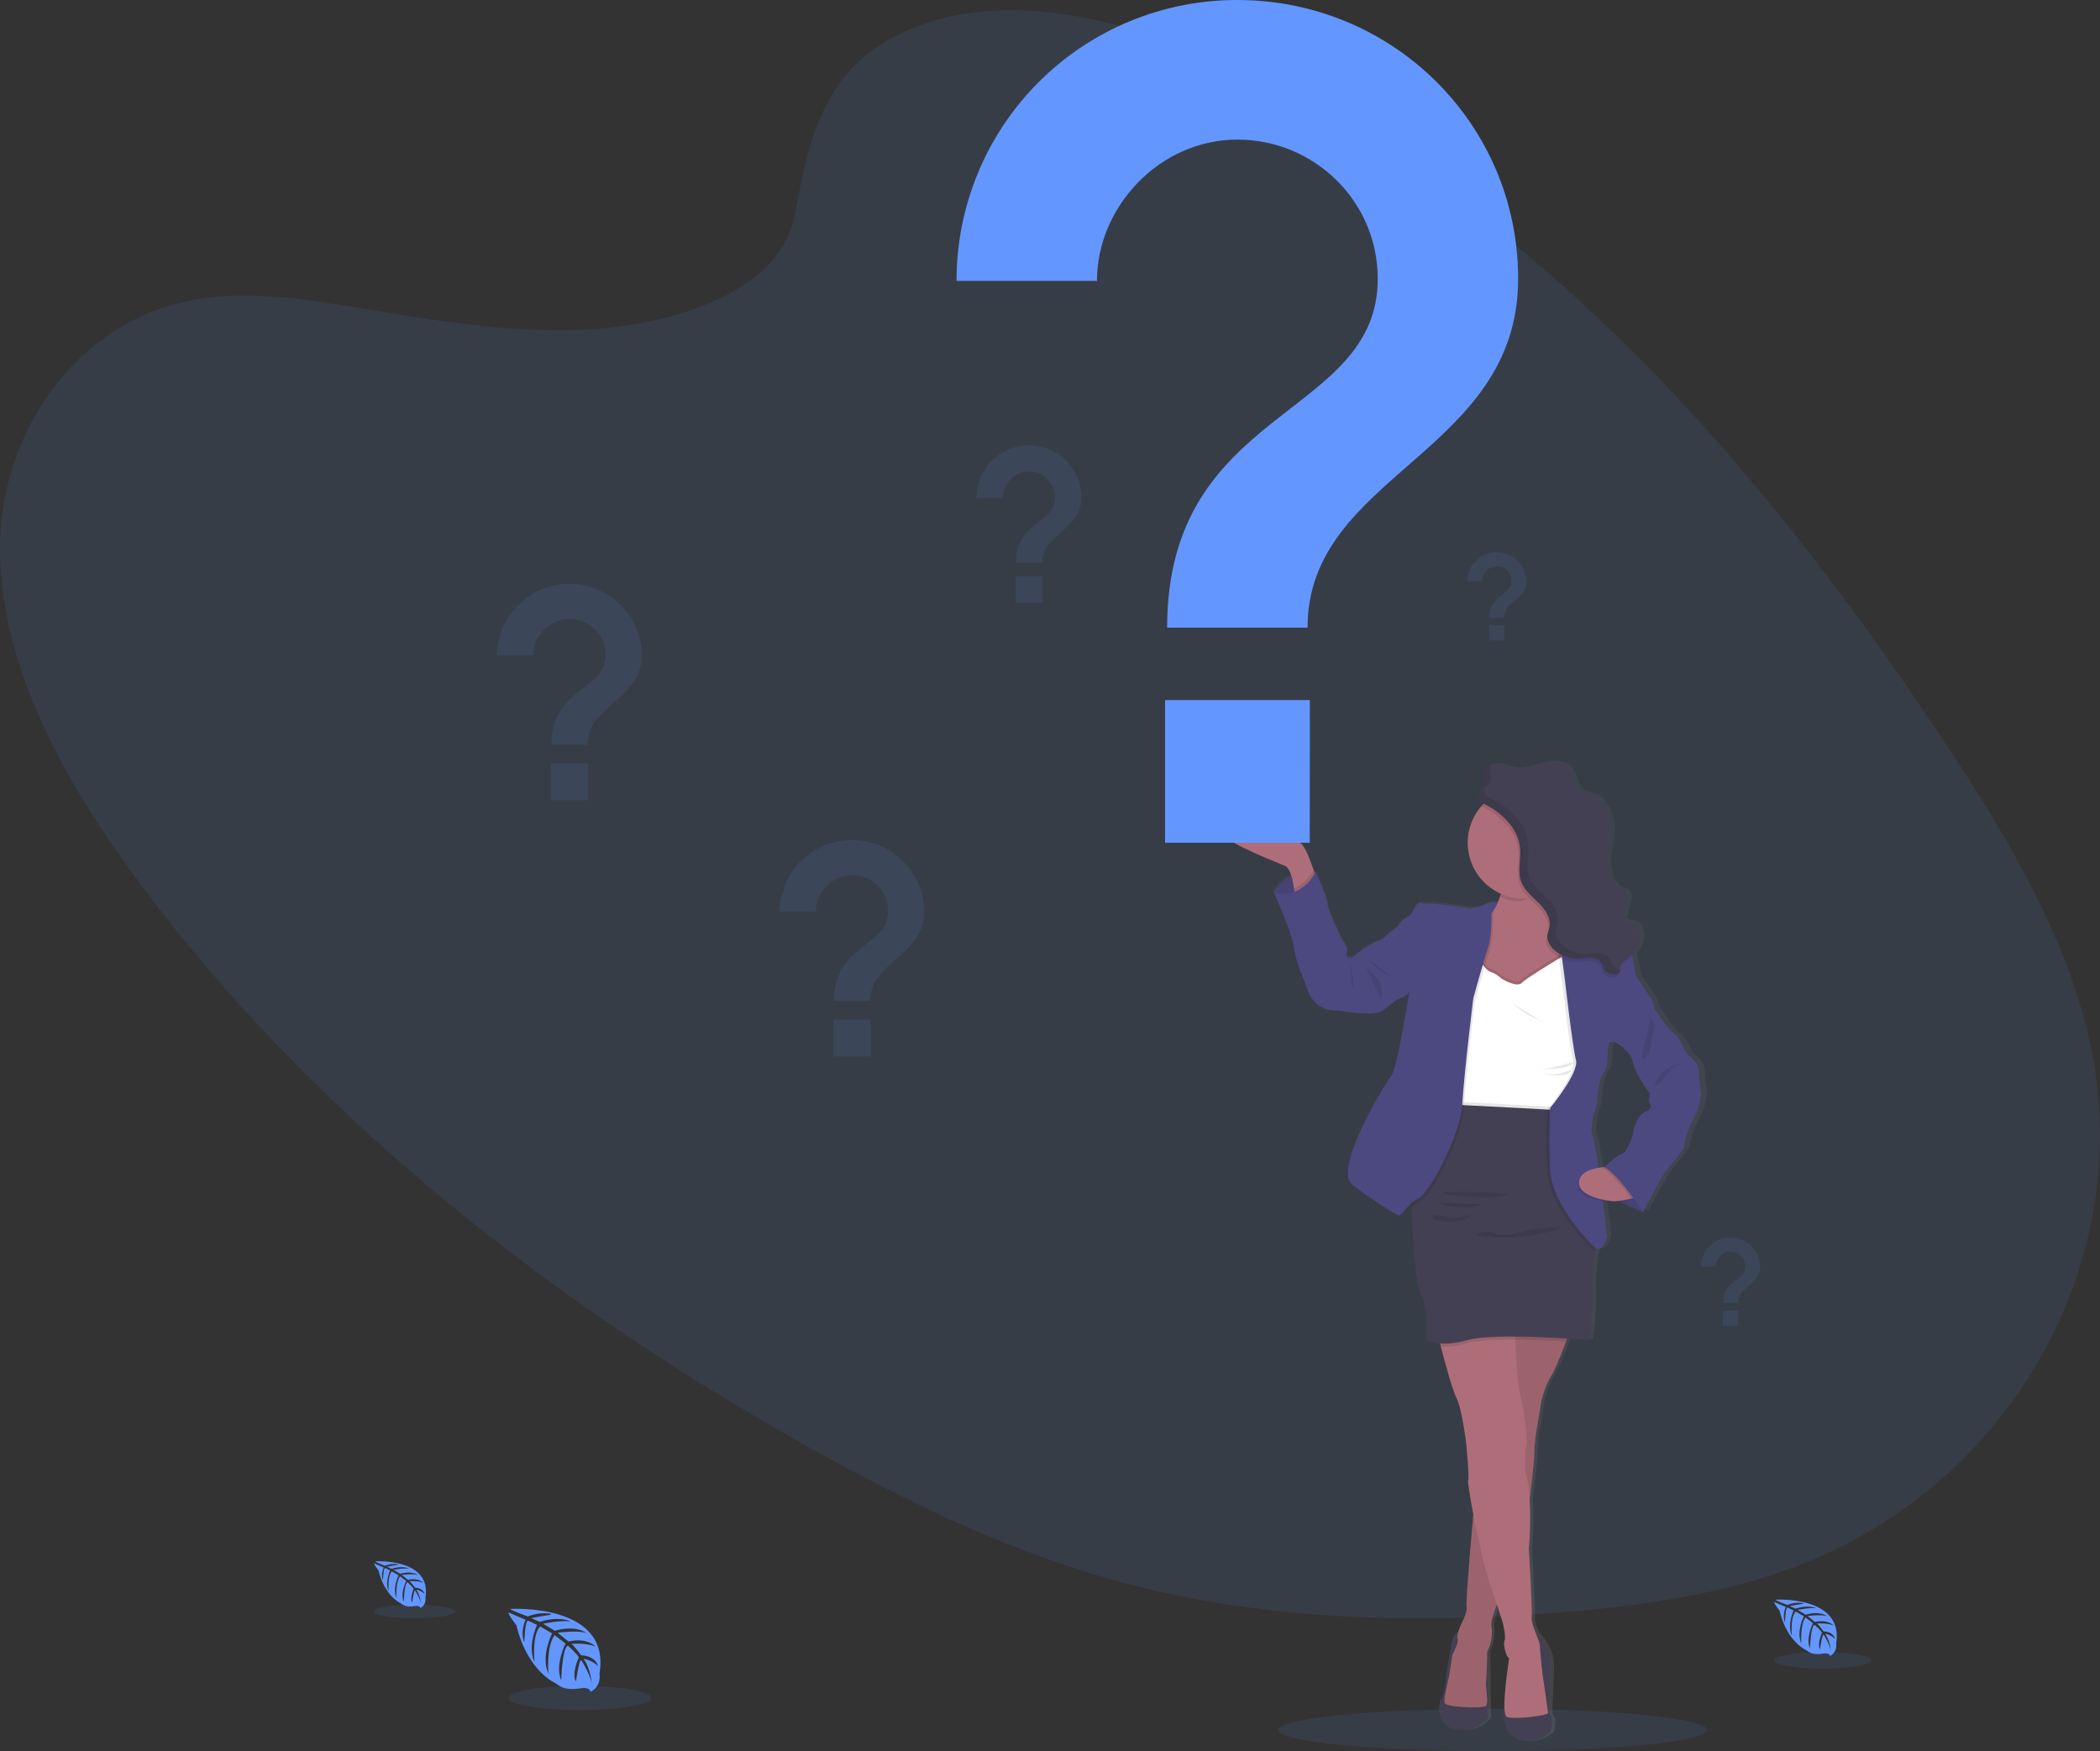 <svg width="481" height="401" viewBox="0 0 481 401" fill="none" xmlns="http://www.w3.org/2000/svg">
<rect x="0" y="0" width="481" height="401" fill="#333333" stroke="none"/>
<g clip-path="url(#clip0)">
<path opacity="0.1" d="M341.854 400.995C368.992 400.995 390.992 398.826 390.992 396.15C390.992 393.475 368.992 391.305 341.854 391.305C314.715 391.305 292.715 393.475 292.715 396.15C292.715 398.826 314.715 400.995 341.854 400.995Z" fill="#6397FF"/>
<path opacity="0.1" d="M210.588 5.866C232.23 -2.18 258.577 4.74 281.077 14.832C351.742 46.537 403.224 106.722 444.127 168.038C458.936 190.24 473.003 213.42 478.571 238.205C489.907 288.652 460.34 340.877 410.056 359.179C392.956 365.409 374.17 367.963 355.355 369.386C321.898 371.921 287.257 370.915 254.069 361.527C230.4 354.818 208.011 344.026 186.536 332.103C126.565 298.788 71.796 255.524 32.36 202.676C15.063 179.496 0.431 153.364 0.009 126.619C-0.412 99.874 17.014 72.999 45.684 68.452C57.538 66.573 70.076 68.528 82.308 70.541C100.318 73.507 118.573 76.627 136.377 75.333C154.771 73.987 178.693 66.798 182.047 49.235C185.597 30.378 188.975 13.902 210.588 5.866Z" fill="#6397FF"/>
<path d="M116.915 368.428C116.915 368.428 140.037 367.033 137.311 383.24C137.311 383.24 137.852 386.115 135.256 387.405C135.256 387.405 135.217 386.202 132.884 386.609C132.055 386.752 131.212 386.793 130.373 386.734C129.239 386.655 128.161 386.209 127.302 385.464C127.302 385.464 120.801 382.78 118.276 372.151C118.276 372.151 116.402 369.836 116.479 369.237L120.379 370.905C120.379 370.905 119.047 373.723 120.096 376.061C120.096 376.061 120.221 371.011 120.973 371.126C121.122 371.149 123 372.084 123 372.084C123 372.084 120.705 376.986 122.434 380.552C122.434 380.552 121.778 374.509 123.714 372.439L126.464 374.044C126.464 374.044 123.781 379.109 125.601 383.24C125.601 383.24 125.122 376.9 127.039 374.432L129.53 376.349C129.53 376.349 127.01 381.342 128.548 384.774C128.548 384.774 128.744 377.389 130.067 376.833C130.067 376.833 132.247 378.75 132.577 379.545C132.577 379.545 130.853 383.168 131.921 385.08C131.921 385.08 132.577 380.164 133.119 380.14C133.119 380.14 135.284 383.398 135.514 385.631C135.514 385.631 135.419 382.31 133.641 379.828C133.641 379.828 135.74 380.188 136.966 381.549C136.966 381.549 136.626 379.243 133.109 379.042C133.109 379.042 131.317 376.574 130.833 376.421C130.833 376.421 134.336 376.129 136.458 377.073C136.458 377.073 134.59 374.897 130.191 375.884L127.733 373.881C127.733 373.881 132.347 373.248 134.297 373.948C134.297 373.948 132.05 372.031 127.072 373.426L124.399 371.825C124.399 371.825 128.328 370.977 130.67 371.284C130.67 371.284 128.198 369.951 123.613 371.394L121.696 370.536C121.696 370.536 124.571 369.971 125.419 369.88C126.267 369.789 126.306 369.558 126.306 369.558C124.482 369.253 122.609 369.46 120.896 370.158C120.896 370.158 116.843 368.705 116.915 368.428Z" fill="#6397FF"/>
<path opacity="0.1" d="M132.841 391.583C141.881 391.583 149.208 390.345 149.208 388.818C149.208 387.291 141.881 386.053 132.841 386.053C123.802 386.053 116.475 387.291 116.475 388.818C116.475 390.345 123.802 391.583 132.841 391.583Z" fill="#6397FF"/>
<path d="M85.941 357.525C85.941 357.525 98.977 356.739 97.439 365.878C97.521 366.341 97.453 366.819 97.245 367.241C97.037 367.663 96.701 368.008 96.285 368.226C96.285 368.226 96.261 367.551 94.948 367.781C94.481 367.86 94.007 367.883 93.535 367.848C92.893 367.808 92.283 367.557 91.8 367.134C91.8 367.134 88.14 365.615 86.702 359.624C86.702 359.624 85.648 358.316 85.687 357.981L87.891 358.939C87.891 358.939 87.138 360.53 87.728 361.848C87.728 361.848 87.799 358.997 88.207 359.064C88.293 359.064 89.352 359.615 89.352 359.615C89.352 359.615 88.058 362.38 89.036 364.407C89.036 364.407 88.662 361 89.754 359.83L91.302 360.736C91.302 360.736 89.793 363.611 90.823 365.921C90.823 365.921 90.559 362.346 91.632 360.957L93.036 362.049C93.036 362.049 91.599 364.862 92.485 366.798C92.485 366.798 92.596 362.634 93.343 362.322C93.343 362.322 94.57 363.405 94.756 363.851C94.756 363.851 93.798 365.892 94.387 366.971C94.387 366.971 94.756 364.201 95.063 364.186C95.063 364.186 96.285 366.022 96.409 367.282C96.348 366.118 95.985 364.99 95.355 364.009C96.06 364.138 96.712 364.471 97.229 364.968C97.229 364.968 97.042 363.669 95.053 363.554C95.053 363.554 94.043 362.159 93.774 362.078C93.774 362.078 95.748 361.91 96.946 362.442C96.946 362.442 95.892 361.215 93.41 361.771L92.025 360.64C92.025 360.64 94.627 360.286 95.729 360.679C95.729 360.679 94.459 359.596 91.652 360.386L90.147 359.481C91.306 359.227 92.493 359.126 93.678 359.179C93.678 359.179 92.289 358.426 89.702 359.241L88.624 358.762C88.624 358.762 90.248 358.441 90.722 358.393C91.197 358.345 91.225 358.211 91.225 358.211C90.196 358.04 89.14 358.158 88.173 358.551C88.173 358.551 85.902 357.683 85.941 357.525Z" fill="#6397FF"/>
<path opacity="0.1" d="M94.919 370.579C100.016 370.579 104.147 369.88 104.147 369.017C104.147 368.154 100.016 367.455 94.919 367.455C89.823 367.455 85.691 368.154 85.691 369.017C85.691 369.88 89.823 370.579 94.919 370.579Z" fill="#6397FF"/>
<path d="M406.669 366.309C406.669 366.309 422.408 365.351 420.564 376.373C420.658 376.933 420.573 377.508 420.322 378.018C420.071 378.527 419.666 378.944 419.164 379.21C419.164 379.21 419.136 378.39 417.55 378.668C416.985 378.764 416.411 378.792 415.839 378.75C415.067 378.7 414.333 378.396 413.75 377.887C413.75 377.887 409.323 376.061 407.603 368.825C407.603 368.825 406.329 367.249 406.381 366.846L409.036 367.977C409.036 367.977 408.13 369.894 408.844 371.49C408.844 371.49 408.93 368.049 409.438 368.135C409.544 368.135 410.818 368.797 410.818 368.797C410.818 368.797 409.256 372.151 410.435 374.547C410.435 374.547 409.989 370.435 411.307 369.027L413.175 370.114C413.175 370.114 411.35 373.565 412.591 376.378C412.591 376.378 412.27 372.065 413.549 370.383L415.245 371.705C415.245 371.705 413.53 375.103 414.574 377.456C414.574 377.456 414.713 372.434 415.614 372.05C415.614 372.05 417.095 373.359 417.32 373.895C417.32 373.895 416.146 376.363 416.874 377.667C416.874 377.667 417.32 374.312 417.689 374.312C417.689 374.312 419.164 376.531 419.318 378.05C419.246 376.646 418.809 375.284 418.048 374.101C418.9 374.263 419.686 374.669 420.31 375.271C420.31 375.271 420.08 373.704 417.679 373.565C417.679 373.565 416.462 371.883 416.136 371.782C416.136 371.782 418.532 371.581 419.969 372.223C419.969 372.223 418.695 370.747 415.7 371.418L414.028 370.052C414.028 370.052 417.167 369.621 418.499 370.095C418.499 370.095 416.965 368.787 413.578 369.741L411.757 368.653C411.757 368.653 414.431 368.078 416.026 368.284C416.026 368.284 414.344 367.378 411.235 368.36L409.932 367.776C409.932 367.776 411.891 367.388 412.466 367.33C413.041 367.273 413.07 367.11 413.07 367.11C411.829 366.903 410.556 367.044 409.39 367.517C409.39 367.517 406.621 366.491 406.669 366.309Z" fill="#6397FF"/>
<path opacity="0.1" d="M417.507 382.076C423.659 382.076 428.646 381.233 428.646 380.192C428.646 379.152 423.659 378.309 417.507 378.309C411.355 378.309 406.367 379.152 406.367 380.192C406.367 381.233 411.355 382.076 417.507 382.076Z" fill="#6397FF"/>
<path d="M390.987 249.97C390.685 248.282 390.51 246.575 390.465 244.861C390.465 242.805 387.671 240.984 387.671 240.984C387.671 240.984 385.946 236.992 384.797 236.403C383.647 235.814 380.096 230.59 380.096 230.59C380.056 229.56 379.681 228.571 379.028 227.772C377.964 226.374 376.993 224.907 376.12 223.383C375.641 222.798 375.88 222.386 375.161 218.979C375.123 218.801 375.08 218.629 375.027 218.466C375.027 218.389 374.979 218.322 374.951 218.245C375.713 217.48 376.245 216.516 376.485 215.462C376.725 214.409 376.663 213.309 376.307 212.289C376.177 211.883 375.943 211.519 375.626 211.234C374.816 210.573 373.523 210.846 372.689 210.218L373.576 206.298C373.786 205.34 373.897 204.128 373.058 203.61C372.744 203.461 372.412 203.35 372.071 203.279C370.634 202.8 369.8 201.281 369.426 199.819C369.067 198.412 368.97 196.95 369.139 195.506C369.302 194.117 369.709 192.765 369.858 191.371C370.128 188.792 369.507 186.197 368.099 184.02C367.552 183.08 366.745 182.318 365.775 181.825C364.889 181.427 363.859 181.346 363.03 180.866C361.248 179.731 361.339 177.033 359.916 175.485C358.493 173.937 355.973 173.942 353.898 174.474C351.823 175.006 349.758 175.911 347.631 175.686C346.261 175.533 344.977 174.91 343.602 174.766C343.208 174.729 342.812 174.746 342.423 174.819V174.776C341.407 174.958 340.473 175.523 340.233 176.486C340.18 176.715 340.157 176.951 340.166 177.186C340.166 177.747 340.301 178.331 340.31 178.868C340.328 179.081 340.303 179.296 340.236 179.499C340.169 179.702 340.063 179.89 339.922 180.052C339.649 180.344 339.246 180.497 338.964 180.799C338.849 180.915 338.758 181.052 338.698 181.204C338.638 181.356 338.609 181.518 338.614 181.681C338.614 182.534 339.678 183.286 340.392 183.631H340.42C340.229 183.823 340.037 184.024 339.86 184.23C337.813 186.542 336.685 189.524 336.688 192.612C336.705 195.106 337.451 197.541 338.833 199.616C340.216 201.692 342.175 203.318 344.469 204.295L344.368 204.607C344.167 205.223 343.931 205.828 343.664 206.418C343.168 206.252 342.642 206.195 342.122 206.253C341.603 206.311 341.102 206.482 340.655 206.754C339.285 207.712 336.607 207.635 335.893 207.458C335.179 207.281 327.748 206.342 327.149 206.576C326.55 206.811 325.366 205.757 324.595 207.166C323.824 208.575 323.464 209.337 322.678 209.691C321.893 210.046 320.537 211.158 320.719 211.393C320.901 211.627 318.754 213.036 318.754 213.036C318.754 213.036 316.91 214.953 315.841 215.207C314.773 215.461 312.511 216.913 312.511 216.913L309.891 218.964C309.891 218.964 307.931 219.261 308.525 217.91C309.119 216.559 307.452 214.857 307.452 214.857C307.452 214.857 304.122 208.105 304.122 206.711C304.122 205.316 301.386 199.369 301.386 199.369L301.051 199.335L300.898 198.899C300.394 197.486 299.743 195.751 299.245 194.735C298.286 192.794 297.697 192.593 297.697 192.593C297.697 192.593 286.16 183.929 278.666 186.569C271.173 189.21 292.345 197.078 294.247 197.903C294.913 198.19 295.392 199.12 295.728 200.208C294.04 201.022 292.619 202.3 291.631 203.893C291.631 203.893 296.212 214.047 296.332 216.573C296.451 219.098 299.484 226.157 299.484 226.157C299.484 226.157 300.615 231.386 306.738 231.088C306.738 231.088 315.185 232.641 317.03 231.088C318.874 229.536 320.537 228.319 321.433 228.141C322.092 227.925 322.671 227.516 323.095 226.967C323.095 226.967 320.302 244.578 318.932 246.107C317.561 247.636 305.454 267.408 309.8 270.945C313.241 273.61 316.879 276.013 320.681 278.133C321.049 278.315 322.156 276.47 323.737 275.162C323.737 275.493 323.737 275.828 323.737 276.183C323.766 283.218 324.696 293.914 325.98 296.31C327.896 299.832 327.11 306.642 327.11 306.642C328.118 307.116 329.212 307.379 330.325 307.413C330.383 307.643 330.45 307.893 330.512 308.132C331.561 312.095 333.262 318.225 334.129 319.854C335.437 322.322 336.386 330.133 336.386 330.133C336.386 330.133 337.162 337.801 336.865 338.879C336.75 339.286 337.253 342.478 338.044 346.546C337.565 352.053 336.654 362.667 336.501 366.506C336.501 366.578 336.501 366.65 336.501 366.717V366.784C336.503 366.827 336.503 366.87 336.501 366.913C336.501 366.999 336.501 367.076 336.501 367.148C336.486 367.39 336.496 367.632 336.53 367.872C336.589 368.237 336.561 368.612 336.448 368.964C336.109 370.025 335.678 371.055 335.16 372.041C334.941 372.525 334.749 373.021 334.585 373.526C334.105 373.737 333.521 374.25 333.195 375.501C332.601 377.791 331.71 384.127 331.71 384.127C331.71 384.127 331.351 388.004 330.641 388.885C329.932 389.767 329.204 395.283 334.268 395.987C339.333 396.692 341.522 393.304 341.522 393.304L341.345 377.93V377.902C341.447 377.772 341.536 377.633 341.609 377.485V377.446C341.642 377.374 341.68 377.298 341.714 377.212L341.757 377.097L341.834 376.91C341.831 376.887 341.831 376.865 341.834 376.843C342.325 375.37 342.473 373.804 342.265 372.266V372.189V372.07C342.265 372.031 342.265 371.988 342.265 371.95V371.71C342.265 371.681 342.265 371.648 342.265 371.619C342.265 371.517 342.275 371.411 342.294 371.303C342.294 371.303 342.294 371.264 342.294 371.245L342.322 371.058V370.977C342.322 370.915 342.322 370.852 342.361 370.785C342.359 370.769 342.359 370.753 342.361 370.737C342.409 370.517 342.466 370.258 342.528 370.047V369.995L342.6 369.765C342.672 369.52 342.754 369.285 342.84 369.027V368.979C342.84 368.902 342.893 368.825 342.921 368.753V368.725C343.008 368.49 343.099 368.245 343.185 368.044L343.209 367.982L343.285 367.79L343.309 367.733L343.492 367.306L344.895 371.643C344.895 371.643 345.672 374.873 345.255 375.635C344.838 376.397 345.734 379.569 346.323 379.627L345.772 383.619C345.474 385.82 345.297 388.035 345.24 390.256C345.202 390.51 345.164 390.735 345.135 390.888C344.752 392.935 345.672 396.107 345.672 396.107C350.367 401.661 355.963 396.538 355.963 396.538C355.963 396.538 356.615 393.601 355.963 393.016C355.311 392.432 355.604 390.313 355.604 390.313C355.604 390.313 355.901 385.085 355.958 381.271C356.016 377.456 352.839 374.082 352.839 374.082L352.662 374.24C352.082 372.745 351.421 371.001 351.56 370.22C351.799 368.868 350.904 354.602 350.904 354.602C351.235 350.778 351.305 346.935 351.114 343.101C351.191 342.454 351.263 341.817 351.335 341.184C351.694 338.117 351.986 335.496 352.101 334.12V333.957C352.13 333.588 352.144 333.325 352.14 333.2C352.14 332.721 352.14 332.175 352.188 331.576C352.298 329.927 352.556 328.092 352.556 328.092L353.802 320.515C353.802 320.515 354.76 316.816 356.126 314.765L356.289 314.506C356.342 314.415 356.394 314.314 356.452 314.209L356.476 314.166C356.528 314.065 356.586 313.96 356.639 313.849L356.663 313.806C356.854 313.428 357.06 312.992 357.276 312.512C357.276 312.474 357.309 312.44 357.324 312.402L357.487 312.038C357.487 311.99 357.525 311.942 357.549 311.894C357.573 311.846 357.65 311.65 357.702 311.53C357.726 311.482 357.747 311.432 357.765 311.381C357.827 311.238 357.894 311.089 357.956 310.936L358.047 310.715C358.09 310.605 358.138 310.495 358.186 310.385L358.301 310.092C358.335 310.02 358.363 309.949 358.392 309.877L358.522 309.546C358.522 309.498 358.565 309.445 358.584 309.397C358.924 308.549 359.25 307.711 359.542 306.949C359.633 306.709 359.724 306.469 359.806 306.259C362.853 306.445 364.923 306.613 364.923 306.613C364.923 306.613 365.881 299.746 365.574 295.227C365.373 292.141 365.948 288.259 366.326 286.122C366.37 285.887 366.408 285.676 366.446 285.484L366.528 285.552C368.018 286.726 369.086 282.849 369.086 282.849C369.086 282.849 368.684 279.231 368.128 274.846L368.07 274.41C368.929 274.593 369.798 274.726 370.672 274.807C370.672 274.807 371.151 274.764 371.808 274.683C373.623 275.734 375.54 276.601 377.528 277.271L380.695 271.424C381.29 270.212 381.988 269.053 382.78 267.959C383.738 266.785 387.12 263.028 387.063 262.324C387.005 261.619 388.194 257.565 389.382 255.744C390.57 253.923 391.044 250.262 390.987 249.97ZM377.782 254.431C376.532 254.958 375.344 257.896 375.286 258.778C375.229 259.659 373.916 263.531 372.55 264.001C371.29 264.432 368.885 266.646 368.502 267.001C368.109 267.035 367.663 267.087 367.198 267.164C366.676 263.46 366.159 260.393 365.828 259.774C364.87 258.011 366.877 252.375 366.877 252.375C366.877 252.375 367.074 246.682 368.315 245.331C369.556 243.979 369.273 240.572 369.273 240.572C369.273 240.572 369.57 239.163 369.69 238.521C369.81 237.879 371.458 238.521 371.472 238.521C371.472 238.521 374.682 240.28 375.161 242.92C375.641 245.561 379.148 250.142 379.148 250.142C379.148 250.142 378.611 251.728 379.148 252.538C379.684 253.348 379.033 253.904 377.782 254.431Z" fill="url(#paint0_linear)"/>
<path d="M291.766 204.252C292.742 202.641 294.172 201.353 295.877 200.551C297.581 199.748 299.484 199.465 301.348 199.738V206.596H297.184L293.926 205.771L291.766 204.252Z" fill="#4C4981"/>
<path opacity="0.1" d="M291.766 204.252C292.742 202.641 294.172 201.353 295.877 200.551C297.581 199.748 299.484 199.465 301.348 199.738V206.596H297.184L293.926 205.771L291.766 204.252Z" fill="black"/>
<path d="M301.66 201.554L296.557 205.129C296.557 205.129 296.514 204.415 296.385 203.438C296.131 201.588 295.56 198.813 294.329 198.276C292.456 197.452 271.6 189.603 278.997 186.962C286.395 184.322 297.745 192.976 297.745 192.976C297.745 192.976 298.33 193.178 299.264 195.109C299.743 196.125 300.4 197.855 300.893 199.268C301.348 200.543 301.66 201.554 301.66 201.554Z" fill="#AE6E79"/>
<path d="M342.424 207.06L343.003 206.787L344.632 208.647L343.3 211.488L341.029 210.578L341.556 208.306L342.424 207.06Z" fill="#4C4981"/>
<path d="M334.705 373.498C334.705 373.498 333.239 373.325 332.654 375.611C332.07 377.897 331.188 384.237 331.188 384.237C331.188 384.237 330.839 388.104 330.134 388.986C329.43 389.868 328.73 395.374 333.708 396.074C338.687 396.773 340.857 393.395 340.857 393.395L340.68 378.026L334.705 373.498Z" fill="#444053"/>
<path d="M352.078 374.188C352.078 374.188 355.211 377.542 355.154 381.347C355.096 385.152 354.799 390.371 354.799 390.371C354.799 390.371 354.512 392.484 355.154 393.069C355.796 393.654 355.154 396.586 355.154 396.586C355.154 396.586 349.644 401.7 345.015 396.155C345.015 396.155 344.115 392.987 344.488 390.946C344.862 388.905 345.906 379.728 345.906 379.728L352.078 374.188Z" fill="#444053"/>
<path d="M359.84 304.112C359.84 304.112 356.678 312.958 355.327 315.009C353.976 317.06 353.046 320.76 353.046 320.76L351.815 328.317C351.574 330.007 351.437 331.709 351.403 333.416C351.46 335.117 348.356 359.902 348.356 359.902L343.435 366.175C343.435 366.175 341.269 370.57 341.619 372.405C341.969 374.24 341.384 377.154 340.661 378.031C340.661 378.031 340.546 383.782 340.369 385.061C340.191 386.341 341.015 389.987 340.369 390.63C339.722 391.272 331.112 390.984 330.877 389.925C330.642 388.866 331.931 383.772 331.931 383.772L332.693 378.85C332.693 378.85 334.217 376.157 333.867 375.275C333.517 374.394 334.509 372.347 334.566 372.17C334.624 371.993 336.21 369.122 335.918 368.011C335.625 366.899 337.762 343.254 337.762 343.254L343.794 300.886L359.84 304.112Z" fill="#AE6E79"/>
<path opacity="0.1" d="M359.84 304.112C359.84 304.112 359.361 305.444 358.705 307.193C357.66 309.953 356.156 313.754 355.327 315.009C353.98 317.06 353.041 320.76 353.041 320.76L351.81 328.322C351.572 330.012 351.436 331.714 351.403 333.421C351.403 334.092 350.952 338.371 350.377 343.302C349.491 350.84 348.356 359.907 348.356 359.907L343.435 366.18C343.435 366.18 343.186 366.659 342.874 367.416C342.256 368.854 341.384 371.188 341.619 372.391C341.969 374.207 341.384 377.135 340.661 378.017C340.661 378.017 340.541 383.767 340.369 385.047C340.196 386.326 341.015 389.968 340.369 390.615C339.722 391.262 331.112 390.97 330.877 389.916C330.642 388.861 331.931 383.763 331.931 383.763L332.693 378.836C332.693 378.836 334.217 376.143 333.862 375.261C333.508 374.379 334.509 372.333 334.566 372.156C334.624 371.979 336.21 369.108 335.918 367.996C335.692 367.148 336.876 353.265 337.427 346.681C337.614 344.61 337.733 343.264 337.733 343.264L342.922 306.814L343.344 303.877L343.766 300.896L359.84 304.112Z" fill="black"/>
<path d="M354.569 392.245C354.622 392.892 346.304 393.831 345.116 393.126C343.928 392.422 345.116 383.691 345.116 383.691L345.658 379.708C345.078 379.646 344.196 376.483 344.604 375.721C345.011 374.959 344.254 371.739 344.254 371.739L342.874 367.426L342.031 364.785C340.66 361.762 338.677 353.136 337.446 346.695C336.669 342.65 336.176 339.464 336.286 339.056C336.578 338.002 335.807 330.325 335.807 330.325C335.807 330.325 334.849 322.528 333.584 320.07C332.726 318.44 331.054 312.321 330.019 308.372C329.492 306.345 329.128 304.888 329.128 304.888C329.128 304.888 337.982 304.145 343.353 303.887C345.821 303.767 347.555 303.752 347.354 303.954C347.153 304.155 347.1 305.228 347.109 306.781C347.133 310.802 347.694 317.875 348.288 319.777C349.107 322.413 349.927 330.32 349.577 331.087C349.227 331.854 349.342 336.948 349.342 336.948C349.946 339.017 350.293 341.153 350.377 343.307C350.564 347.123 350.497 350.948 350.176 354.755C350.176 354.755 351.053 368.998 350.818 370.344C350.583 371.691 352.691 375.913 352.691 376.732C352.691 377.552 353.276 383.12 353.276 383.12C353.276 383.12 354.531 391.603 354.569 392.245Z" fill="#AE6E79"/>
<path d="M359.193 221.068L358.187 222.156L357.531 222.865L353.698 226.986L343.794 228.103L338.524 226.694L337.221 226.344C337.221 226.344 337.221 223.699 337.455 220.527C337.791 216.458 338.591 211.517 340.503 210.171C341.46 209.421 342.224 208.453 342.731 207.348C343.113 206.586 343.433 205.794 343.689 204.981C343.727 204.875 343.756 204.775 343.789 204.669C344.221 203.249 344.532 201.795 344.719 200.323C344.719 200.323 345.984 199.623 347.742 198.808C352.327 196.666 360.247 193.71 357.492 200.323C357.087 201.291 356.742 202.283 356.457 203.294C356.414 203.442 356.376 203.591 356.342 203.735C355.423 207.415 356.031 209.648 356.716 210.88C356.832 211.093 356.965 211.297 357.114 211.489C357.301 211.746 357.525 211.973 357.78 212.164L358.92 219.405L359.016 220.004L359.193 221.068Z" fill="#AE6E79"/>
<path opacity="0.1" d="M357.497 200.677C356.975 201.933 357.751 199.652 357.497 200.677C355.408 202.163 350.487 206.394 347.723 206.394C345.854 206.394 345.294 206.054 343.693 205.33C344.178 203.814 344.522 202.256 344.723 200.677C344.723 200.677 361.306 191.534 357.497 200.677Z" fill="black"/>
<path d="M361.718 192.976C361.715 196.132 360.546 199.176 358.434 201.521C356.323 203.867 353.419 205.348 350.281 205.68C349.84 205.723 349.395 205.752 348.944 205.752C346.418 205.752 343.948 205.003 341.848 203.599C339.747 202.195 338.11 200.2 337.143 197.865C336.176 195.531 335.923 192.962 336.416 190.484C336.909 188.006 338.126 185.729 339.912 183.942C341.699 182.156 343.975 180.939 346.452 180.446C348.93 179.953 351.498 180.206 353.832 181.173C356.166 182.14 358.161 183.777 359.565 185.878C360.968 187.979 361.718 190.449 361.718 192.976Z" fill="#AE6E79"/>
<path opacity="0.1" d="M363.534 249.61L361.713 254.359C361.713 254.359 360.232 254.422 357.923 254.493C350.128 254.743 332.951 255.059 332.185 253.056C332.013 252.548 331.922 252.016 331.916 251.479C331.816 248.427 333.239 243.74 333.239 243.74C333.239 243.74 334.058 234.362 334.058 233.954C334.058 233.547 333.354 226.977 333.354 226.977L334.762 221.705L338.686 218.95C338.686 218.95 340.445 221.648 341.499 221.878C342.553 222.108 343.961 223.407 343.961 223.407C343.961 223.407 347.416 225.515 348.532 224.341C349.649 223.167 358.316 218.011 358.316 218.011L362.887 223.052L363.534 249.61Z" fill="black"/>
<path d="M363.534 250.339L361.713 255.083C361.713 255.083 360.233 255.15 357.923 255.222H357.698C356.701 255.255 355.561 255.289 354.344 255.313C348.149 255.457 339.616 255.495 335.155 254.834C333.478 254.594 332.381 254.249 332.199 253.779C332.098 253.497 332.028 253.205 331.988 252.907C331.96 252.687 331.94 252.428 331.931 252.203C331.83 249.15 333.253 244.463 333.253 244.463C333.253 244.463 334.073 235.085 334.073 234.678C334.073 234.27 333.368 227.7 333.368 227.7L334.777 222.429L337.474 220.541L338.701 219.678C339.113 220.296 339.563 220.888 340.047 221.451C340.425 221.959 340.931 222.358 341.513 222.606C342.572 222.841 343.976 224.135 343.976 224.135C343.976 224.135 347.43 226.244 348.547 225.069C349.395 224.173 354.665 220.948 357.099 219.477C357.847 219.022 358.33 218.739 358.33 218.739L358.944 219.42L362.901 223.78L363.534 250.339Z" fill="white"/>
<path opacity="0.1" d="M301.66 201.554L296.557 205.129C296.557 205.129 296.514 204.415 296.385 203.438C298.905 202.374 300.438 200.021 300.879 199.268C301.348 200.543 301.66 201.554 301.66 201.554Z" fill="black"/>
<path d="M319.589 213.688L318.477 213.391C318.477 213.391 316.656 215.308 315.602 215.562C314.548 215.816 312.325 217.258 312.325 217.258L309.743 219.309C309.743 219.309 307.826 219.606 308.396 218.255C308.967 216.904 307.342 215.207 307.342 215.207C307.342 215.207 304.06 208.469 304.06 207.06C304.06 205.652 301.348 199.738 301.348 199.738C301.348 199.738 297.947 206.361 291.737 204.252C291.737 204.252 296.251 214.388 296.366 216.908C296.481 219.429 299.47 226.459 299.47 226.459C299.47 226.459 300.587 231.678 306.619 231.386C306.619 231.386 314.941 232.933 316.757 231.386C318.573 229.838 320.211 228.62 321.069 228.443C321.927 228.266 322.708 227.274 322.708 227.274V220.306L319.589 213.688Z" fill="#4C4981"/>
<path opacity="0.1" d="M309.158 220.306C309.158 220.306 310.624 225.76 309.685 226.344L309.158 220.306Z" fill="black"/>
<path opacity="0.1" d="M357.924 255.198C350.128 255.447 332.952 255.759 332.185 253.76C332.013 253.252 331.923 252.72 331.917 252.184L357.382 253.525L357.924 255.198Z" fill="black"/>
<path opacity="0.1" d="M359.84 304.112C359.84 304.112 359.361 305.444 358.704 307.193C355.47 306.996 351.187 306.79 347.119 306.762C345.682 306.762 344.273 306.762 342.941 306.81C340.114 306.896 337.671 307.126 336.114 307.567C334.145 308.173 332.087 308.439 330.029 308.353C329.502 306.326 329.138 304.869 329.138 304.869C329.138 304.869 337.992 304.126 343.363 303.867L343.784 300.886L359.84 304.112Z" fill="black"/>
<path d="M366.696 282.662L365.699 284.77C365.699 284.77 365.56 285.398 365.383 286.395C365.009 288.542 364.425 292.414 364.645 295.5C364.937 300.014 363.998 306.867 363.998 306.867C363.998 306.867 342.438 305.051 336.113 306.867C329.789 308.683 326.675 306.867 326.675 306.867C326.675 306.867 327.441 300.072 325.563 296.554C324.284 294.158 323.383 283.462 323.354 276.427C323.354 273.183 323.517 270.725 323.925 270.226C325.213 268.645 330.719 252.821 330.719 252.821L331.974 252.888L335.328 253.065L354.397 254.072L357.391 254.23L357.708 255.188L366.696 282.662Z" fill="#444053"/>
<path d="M376.188 275.627L376.365 277.506C376.365 277.506 366.921 274.429 367.4 270.648C367.88 266.867 367.4 267.294 367.4 267.294L374.99 267.936L376.188 275.627Z" fill="#4C4981"/>
<path opacity="0.1" d="M376.188 275.627L376.365 277.506C376.365 277.506 366.921 274.429 367.4 270.648C367.88 266.867 367.4 267.294 367.4 267.294L374.99 267.936L376.188 275.627Z" fill="black"/>
<path opacity="0.1" d="M315.459 221.82C316.423 222.64 317.56 223.231 318.784 223.55C318.43 223.473 318.1 223.309 317.826 223.071C317.15 222.592 316.508 222.07 315.857 221.562C315.33 221.15 314.673 220.464 314.026 220.297C314.45 220.853 314.93 221.363 315.459 221.82Z" fill="black"/>
<path opacity="0.1" d="M315.602 224.288C315.906 224.631 316.152 225.022 316.33 225.443C316.633 226.636 316.614 227.888 316.278 229.071L314.764 225.419C314.5 224.796 314.237 224.173 313.92 223.579C313.781 223.325 312.909 222.266 313.01 222.046C313.278 221.423 315.319 223.939 315.602 224.288Z" fill="black"/>
<path opacity="0.1" d="M357.847 244.511C358.879 244.386 359.844 243.935 360.602 243.222C359.045 243.419 357.569 244.032 356.036 244.353C354.612 244.684 353.12 244.546 351.781 243.96C353.544 244.823 355.969 244.852 357.847 244.511Z" fill="black"/>
<path opacity="0.1" d="M353.444 233.782C353.165 233.823 352.881 233.753 352.653 233.585C351.484 232.914 350.331 232.215 349.194 231.486C348.087 230.772 346.751 230.049 345.807 229.148C348.13 231.247 350.296 233.02 353.444 233.782Z" fill="black"/>
<path opacity="0.1" d="M356.692 246.213C357.306 246.24 357.921 246.19 358.522 246.064C359.131 245.937 359.668 245.585 360.027 245.077C359.809 245.027 359.581 245.063 359.39 245.177C357.533 245.959 355.494 246.203 353.506 245.882C354.459 246.289 355.681 246.208 356.692 246.213Z" fill="black"/>
<path opacity="0.1" d="M345.596 273.423C344.376 273.79 343.122 274.036 341.854 274.156C340.866 274.201 339.877 274.182 338.893 274.098L334.101 273.796L331.706 273.643C331.423 273.643 330.269 273.643 330.839 273.073C331.126 272.795 332.726 272.972 333.138 272.958C333.934 272.932 334.732 272.918 335.534 272.915C337.12 272.915 338.711 272.915 340.297 273.01C342.074 273.097 343.823 273.231 345.596 273.423Z" fill="black"/>
<path opacity="0.1" d="M340.043 275.795C339.229 275.761 338.179 276.245 337.341 276.351C336.403 276.461 335.458 276.498 334.514 276.461C332.647 276.416 330.802 276.039 329.066 275.349C332.722 275.536 336.387 275.646 340.043 275.795Z" fill="black"/>
<path opacity="0.1" d="M329.78 278.306C330.134 278.377 330.483 278.474 330.824 278.593C332.846 279.168 334.997 278.66 337.053 278.152C336.54 278.924 335.615 279.255 334.691 279.466C333.187 279.847 331.619 279.904 330.091 279.633C329.612 279.537 328.409 279.365 328.175 278.867C327.782 278.133 329.329 278.234 329.78 278.306Z" fill="black"/>
<path opacity="0.1" d="M341.115 282.087C341.721 282.211 342.32 282.371 342.907 282.566C345.183 283.131 347.545 282.355 349.83 281.833C352.578 281.209 355.395 280.948 358.21 281.056C357.707 281.056 356.907 281.497 356.414 281.646C355.767 281.842 355.11 282.024 354.454 282.187C353.165 282.504 351.857 282.762 350.54 282.949C347.88 283.334 345.188 283.451 342.505 283.299C341.278 283.232 339.151 283.357 338.102 282.739C339.009 282.199 340.067 281.971 341.115 282.087Z" fill="black"/>
<path opacity="0.1" d="M341.973 209.811C341.973 209.811 342.088 215.207 341.211 217.67C340.933 218.437 340.502 219.851 340.033 221.437C339.52 223.196 338.959 225.165 338.528 226.708C338.097 228.252 337.81 229.287 337.81 229.287C337.81 229.287 335.831 245.408 335.318 253.089C335.318 253.224 335.318 253.363 335.289 253.492C335.261 253.923 335.213 254.374 335.141 254.839C334.001 262.468 327.422 274.233 325.213 275.172C324.525 275.488 323.896 275.921 323.354 276.451C323.354 273.207 323.517 270.749 323.925 270.25C325.213 268.669 330.719 252.845 330.719 252.845L331.974 252.912C331.945 252.692 331.926 252.433 331.916 252.208C331.816 249.155 333.239 244.468 333.239 244.468C333.239 244.468 334.058 235.09 334.058 234.683C334.058 234.275 333.354 227.705 333.354 227.705L334.762 222.434L337.46 220.546C337.795 216.477 338.595 211.536 340.507 210.19C341.464 209.44 342.228 208.472 342.735 207.367C343.113 207.42 342.424 207.084 342.424 207.084L341.973 209.811Z" fill="black"/>
<path d="M343.003 206.787C342.515 206.62 341.996 206.564 341.483 206.622C340.97 206.68 340.476 206.851 340.038 207.123C338.686 208.081 336.051 208 335.347 207.827C334.643 207.655 327.322 206.711 326.723 206.945C326.124 207.18 324.964 206.126 324.203 207.535C323.441 208.944 323.091 209.701 322.329 210.051C321.567 210.401 320.216 211.517 320.413 211.752C320.609 211.987 318.496 213.391 318.496 213.391L322.77 227.288C322.77 227.288 320.015 244.866 318.669 246.39C317.322 247.914 305.368 267.662 309.647 271.18C313.034 273.844 316.619 276.247 320.37 278.368C320.849 278.603 322.535 275.44 324.878 274.443C327.221 273.446 334.489 260.258 334.94 252.759C335.39 245.259 337.46 228.558 337.46 228.558C337.46 228.558 339.98 219.415 340.857 216.951C341.734 214.488 341.619 209.092 341.619 209.092L343.003 206.787Z" fill="#4C4981"/>
<path opacity="0.1" d="M366.696 282.662L365.699 284.77C365.699 284.77 365.561 285.398 365.383 286.395C365.206 286.373 365.039 286.298 364.904 286.179C363.438 285.005 354.843 276.159 354.416 268.305C354.114 262.511 354.258 257.517 354.354 255.294C354.383 254.594 354.411 254.172 354.411 254.081C354.411 254.081 361.09 245.992 360.328 243.126C359.567 240.261 357.808 224.916 357.808 224.916L357.55 222.903L357.104 219.501L356.04 211.268L357.142 211.527C357.33 211.784 357.554 212.012 357.808 212.203L358.949 219.444L362.906 223.804L363.553 250.353L361.732 255.097C361.732 255.097 360.252 255.164 357.942 255.236H357.717L366.696 282.662Z" fill="black"/>
<path d="M370.385 238.837C370.385 238.837 368.746 238.191 368.631 238.837C368.516 239.484 368.219 240.884 368.219 240.884C368.219 240.884 368.511 244.286 367.261 245.633C366.01 246.979 365.823 252.663 365.823 252.663C365.823 252.663 363.849 258.289 364.784 260.048C365.124 260.685 365.651 263.881 366.178 267.715C366.513 270.111 366.844 272.742 367.136 275.148C367.668 279.518 368.066 283.136 368.066 283.136C368.066 283.136 367.007 287.004 365.541 285.83C364.074 284.655 355.479 275.809 355.057 267.955C354.77 262.439 354.885 257.647 354.981 255.284C355.019 254.283 355.057 253.717 355.057 253.717C355.057 253.717 361.736 245.628 360.975 242.757C360.213 239.887 358.454 224.547 358.454 224.547L358.148 222.175L357.817 219.626L357.741 219.065L356.682 210.918C356.869 210.961 363.442 212.447 364.309 213.314C365.176 214.182 370.538 215.423 370.538 215.423C371.346 215.642 372.081 216.075 372.666 216.675C373.251 217.275 373.664 218.021 373.863 218.835C373.916 218.998 373.954 219.17 373.992 219.348C374.697 222.75 374.471 223.157 374.951 223.747C375.43 224.336 370.385 238.837 370.385 238.837Z" fill="#4C4981"/>
<path opacity="0.1" d="M367.175 275.143C364.78 274.664 361.225 273.557 361.306 271.113C361.378 268.827 364.128 268.003 366.212 267.71C366.548 270.097 366.878 272.737 367.175 275.143Z" fill="black"/>
<path d="M374.606 273.926C374.51 274.132 374.127 274.309 373.581 274.467C372.299 274.772 370.998 274.985 369.686 275.105C369.686 275.105 361.541 274.458 361.656 270.763C361.742 268.113 365.421 267.408 367.486 267.25C367.943 267.208 368.402 267.188 368.861 267.193C368.861 267.193 374.956 273.169 374.606 273.926Z" fill="#AE6E79"/>
<path opacity="0.1" d="M374.606 273.926C374.511 274.132 374.127 274.309 373.581 274.467C371.459 271.626 368.498 267.979 367.046 267.658L367.487 267.25C367.944 267.208 368.403 267.188 368.862 267.193C368.862 267.193 374.956 273.169 374.606 273.926Z" fill="black"/>
<path d="M372.556 223.354L374.951 223.708C375.816 225.232 376.776 226.7 377.826 228.103C378.47 228.903 378.839 229.889 378.88 230.916C378.88 230.916 382.397 236.13 383.508 236.714C384.62 237.299 386.321 241.286 386.321 241.286C386.321 241.286 389.076 243.102 389.076 245.154C389.125 246.864 389.301 248.568 389.603 250.252C389.665 250.545 389.196 254.182 388.022 256.003C386.848 257.824 385.674 261.84 385.736 262.559C385.799 263.278 382.454 267.015 381.52 268.185C380.74 269.278 380.054 270.436 379.469 271.645L376.365 277.506C376.365 277.506 369.801 267.835 367.4 267.308C367.4 267.308 370.093 264.73 371.439 264.26C372.786 263.79 374.079 259.947 374.137 259.046C374.194 258.145 375.368 255.236 376.595 254.733C377.821 254.23 378.473 253.679 377.946 252.855C377.419 252.03 377.946 250.458 377.946 250.458C377.946 250.458 374.487 245.887 374.017 243.27C373.548 240.654 370.385 238.876 370.385 238.876L368.569 234.419L372.556 223.354Z" fill="#4C4981"/>
<path opacity="0.1" d="M381.27 245.23C382.596 244.111 384.265 243.478 385.999 243.438C384.888 243.63 383.719 243.874 382.904 244.65C382.584 244.986 382.297 245.352 382.046 245.743C381.769 246.141 379.507 249.016 379.172 248.561C378.611 247.895 380.815 245.618 381.27 245.23Z" fill="black"/>
<path opacity="0.1" d="M375.962 242.456C376.321 242.425 376.665 242.299 376.959 242.091C377.252 241.883 377.486 241.6 377.634 241.272C377.92 240.612 378.096 239.909 378.156 239.192C378.328 237.992 378.569 236.803 378.88 235.632C378.973 235.4 379.012 235.15 378.995 234.901C378.977 234.652 378.904 234.41 378.779 234.194C378.651 233.819 378.477 233.462 378.262 233.13C377.83 233.609 377.706 234.726 377.529 235.368C377.308 236.163 377.107 236.964 376.915 237.764C376.815 238.147 376.019 242.456 375.962 242.456Z" fill="black"/>
<path opacity="0.1" d="M373.888 218.797C373.651 219.105 373.38 219.385 373.078 219.63C372.12 220.392 370.85 221.035 370.73 222.237C370.764 222.628 370.715 223.022 370.586 223.392C370.28 223.919 369.528 223.871 368.929 223.771C368.423 223.725 367.939 223.547 367.525 223.253C366.897 222.717 366.84 221.758 366.361 221.082C366.069 220.734 365.702 220.457 365.286 220.273C364.871 220.089 364.419 220.004 363.965 220.023C363.069 219.995 362.178 220.196 361.282 220.234C360.706 220.263 360.129 220.225 359.562 220.119C359.375 220.091 359.189 220.052 359.006 220.004C358.606 219.906 358.215 219.773 357.837 219.606C357.642 219.529 357.451 219.439 357.267 219.338C356.667 219.03 356.111 218.643 355.614 218.188C354.737 217.383 354.009 216.271 354.081 215.078C354.124 214.345 354.454 213.669 354.56 212.945C354.919 210.875 353.544 208.92 352.054 207.439C351.46 206.85 350.827 206.279 350.233 205.68C349.308 204.827 348.578 203.784 348.092 202.623C347.692 201.387 347.561 200.08 347.708 198.789C347.843 197.481 347.88 196.164 347.819 194.85C347.378 190.192 343.401 186.622 339.424 184.681L339.247 184.59C340.427 183.236 341.879 182.146 343.508 181.391C345.138 180.636 346.908 180.234 348.704 180.21C350.5 180.186 352.28 180.541 353.929 181.253C355.578 181.964 357.059 183.015 358.274 184.337C359.489 185.66 360.412 187.223 360.982 188.927C361.552 190.63 361.757 192.434 361.582 194.222C361.407 196.01 360.858 197.74 359.969 199.301C359.08 200.862 357.872 202.217 356.424 203.28C356.38 203.428 356.342 203.577 356.309 203.72C355.389 207.401 355.997 209.634 356.682 210.866C356.869 210.909 363.443 212.394 364.31 213.262C365.177 214.129 370.539 215.37 370.539 215.37C371.353 215.587 372.095 216.02 372.684 216.623C373.273 217.226 373.689 217.977 373.888 218.797Z" fill="black"/>
<path d="M338.404 181.212C338.668 180.91 339.065 180.756 339.334 180.464C340.163 179.563 339.334 178.092 339.636 176.903C339.961 175.586 341.581 175.01 342.932 175.149C344.283 175.288 345.548 175.911 346.899 176.065C348.998 176.3 351.029 175.389 353.075 174.857C355.121 174.325 357.593 174.296 359.002 175.863C360.41 177.43 360.314 180.1 362.068 181.235C362.878 181.758 363.898 181.815 364.775 182.194C365.735 182.686 366.53 183.447 367.065 184.384C368.453 186.564 369.064 189.15 368.8 191.721C368.651 193.111 368.249 194.462 368.086 195.852C367.92 197.295 368.018 198.756 368.373 200.165C368.742 201.602 369.542 203.155 370.975 203.615C371.306 203.688 371.628 203.799 371.933 203.946C372.762 204.463 372.652 205.68 372.441 206.629L371.588 210.564C372.407 211.187 373.682 210.918 374.463 211.575C374.776 211.861 375.007 212.224 375.134 212.629C375.519 213.729 375.561 214.921 375.254 216.045C374.946 217.17 374.305 218.174 373.414 218.926C372.455 219.688 371.186 220.33 371.066 221.528C371.102 221.919 371.053 222.313 370.922 222.683C370.62 223.21 369.863 223.162 369.264 223.062C368.761 223.015 368.278 222.837 367.865 222.544C367.233 222.007 367.18 221.049 366.701 220.373C366.41 220.025 366.042 219.748 365.627 219.565C365.211 219.381 364.759 219.295 364.306 219.314C363.405 219.285 362.518 219.487 361.618 219.53C359.54 219.615 357.512 218.882 355.969 217.488C355.087 216.678 354.364 215.571 354.431 214.373C354.474 213.645 354.805 212.965 354.91 212.241C355.265 210.175 353.894 208.215 352.404 206.735C350.914 205.254 349.165 203.888 348.437 201.919C347.527 199.479 348.408 196.757 348.164 194.17C347.723 189.507 343.751 185.941 339.77 183.996C338.883 183.541 337.374 182.386 338.404 181.212Z" fill="#444053"/>
<path opacity="0.1" d="M369.738 221.456C369.106 220.915 369.053 219.961 368.574 219.285C368.283 218.937 367.915 218.66 367.5 218.475C367.085 218.291 366.633 218.204 366.179 218.222C365.278 218.193 364.387 218.394 363.491 218.437C361.406 218.529 359.369 217.793 357.823 216.391C356.941 215.586 356.222 214.474 356.289 213.281C356.333 212.548 356.663 211.867 356.769 211.148C357.128 209.078 355.753 207.118 354.263 205.637C352.773 204.156 351.029 202.791 350.296 200.821C349.39 198.387 350.296 195.665 350.027 193.072C349.582 188.409 345.61 184.844 341.633 182.898C340.704 182.443 339.194 181.288 340.225 180.114C340.483 179.812 340.881 179.659 341.149 179.367C341.978 178.47 341.149 176.994 341.456 175.811C341.515 175.575 341.617 175.352 341.758 175.154C340.756 175.341 339.841 175.907 339.597 176.865C339.305 178.053 340.124 179.525 339.295 180.426C339.027 180.718 338.629 180.871 338.366 181.168C337.335 182.342 338.845 183.502 339.774 183.953C343.756 185.898 347.728 189.468 348.168 194.126C348.413 196.719 347.531 199.441 348.441 201.88C349.17 203.845 350.919 205.235 352.409 206.696C353.899 208.158 355.283 210.132 354.914 212.203C354.712 212.903 354.552 213.615 354.435 214.335C354.368 215.528 355.092 216.64 355.973 217.445C357.517 218.848 359.553 219.584 361.636 219.491C362.537 219.448 363.424 219.252 364.324 219.276C364.778 219.259 365.23 219.346 365.645 219.53C366.061 219.715 366.428 219.991 366.72 220.34C367.199 221.015 367.252 221.974 367.884 222.511C368.297 222.801 368.78 222.978 369.283 223.023C369.882 223.133 370.639 223.172 370.941 222.649C371.049 222.436 371.095 222.197 371.075 221.959C370.593 221.912 370.132 221.739 369.738 221.456Z" fill="black"/>
<path d="M299.993 192.976H266.852V160.313H300.017L299.993 192.976ZM299.514 143.727H267.331C267.331 92.968 315.569 95.935 315.569 63.822C315.569 46.134 301.095 31.964 283.41 31.964C265.726 31.964 251.256 47.241 251.256 64.325H219.098C219.083 55.874 220.737 47.503 223.964 39.692C227.191 31.881 231.927 24.784 237.902 18.808C243.877 12.832 250.972 8.094 258.782 4.867C266.591 1.639 274.961 -0.015 283.41 -2.73071e-05C318.932 -2.73071e-05 347.723 28.346 347.723 63.822C347.723 103.976 299.49 108.548 299.49 143.727H299.514Z" fill="#6397FF"/>
<path opacity="0.1" d="M134.7 183.248H126.153V174.804H134.7V183.248ZM134.571 170.549H126.282C126.282 157.466 138.715 158.228 138.715 149.943C138.711 148.858 138.493 147.786 138.074 146.786C137.655 145.786 137.043 144.879 136.274 144.115C135.504 143.352 134.591 142.748 133.588 142.338C132.585 141.927 131.51 141.719 130.427 141.724C128.238 141.774 126.153 142.671 124.612 144.226C123.07 145.781 122.19 147.873 122.157 150.062H113.868C113.923 145.711 115.685 141.556 118.775 138.493C121.865 135.43 126.034 133.703 130.385 133.686C134.735 133.669 138.918 135.363 142.031 138.402C145.145 141.441 146.939 145.583 147.028 149.933C147.004 160.284 134.571 161.463 134.571 170.53V170.549Z" fill="#6397FF"/>
<path opacity="0.1" d="M199.42 241.909H190.873V233.489H199.42V241.909ZM199.296 229.215H191.007C191.007 216.127 203.44 216.894 203.44 208.608C203.436 207.525 203.218 206.452 202.799 205.453C202.38 204.453 201.768 203.546 200.998 202.783C200.228 202.02 199.316 201.417 198.312 201.007C197.309 200.597 196.235 200.389 195.151 200.395C192.953 200.434 190.857 201.328 189.305 202.885C187.754 204.443 186.869 206.544 186.839 208.743H178.55C178.605 204.392 180.367 200.237 183.457 197.173C186.546 194.11 190.716 192.384 195.066 192.367C199.417 192.35 203.599 194.043 206.713 197.083C209.826 200.122 211.621 204.263 211.71 208.613C211.724 218.964 199.296 220.148 199.296 229.215Z" fill="#6397FF"/>
<path opacity="0.1" d="M238.776 138.063H232.581V131.972H238.776V138.063ZM238.685 128.857H232.676C232.676 119.378 241.689 119.929 241.689 113.929C241.685 113.144 241.527 112.367 241.223 111.643C240.919 110.919 240.475 110.261 239.917 109.709C239.359 109.156 238.698 108.719 237.971 108.422C237.244 108.125 236.466 107.974 235.681 107.977C234.091 108.01 232.575 108.658 231.454 109.787C230.333 110.915 229.694 112.435 229.672 114.025H223.664C223.651 110.838 224.905 107.776 227.15 105.513C229.394 103.25 232.446 101.971 235.633 101.958C238.82 101.946 241.881 103.2 244.144 105.445C246.406 107.69 247.684 110.742 247.697 113.929C247.687 121.429 238.685 122.287 238.685 128.857Z" fill="#6397FF"/>
<path opacity="0.1" d="M344.584 146.66H341.082V143.209H344.584V146.66ZM344.532 141.46H341.116C341.116 136.103 346.209 136.414 346.209 133.021C346.209 132.578 346.121 132.138 345.95 131.729C345.779 131.319 345.528 130.948 345.213 130.636C344.897 130.324 344.523 130.077 344.112 129.911C343.7 129.745 343.26 129.662 342.816 129.667C341.918 129.685 341.062 130.052 340.428 130.689C339.795 131.326 339.433 132.185 339.419 133.084H336.022C336.062 131.313 336.792 129.627 338.055 128.386C339.319 127.146 341.017 126.447 342.788 126.44C344.559 126.434 346.263 127.119 347.536 128.35C348.81 129.581 349.552 131.26 349.606 133.031C349.625 137.243 344.532 137.746 344.532 141.46Z" fill="#6397FF"/>
<path opacity="0.1" d="M398.132 303.589H394.629V300.139H398.132V303.589ZM398.079 298.39H394.682C394.682 293.027 399.78 293.344 399.78 289.951C399.773 289.056 399.412 288.2 398.775 287.571C398.138 286.942 397.278 286.591 396.383 286.596C395.484 286.614 394.627 286.98 393.993 287.617C393.359 288.255 392.998 289.114 392.986 290.013H389.589C389.629 288.242 390.358 286.557 391.622 285.316C392.886 284.075 394.584 283.377 396.355 283.37C398.126 283.363 399.829 284.048 401.103 285.279C402.376 286.51 403.119 288.19 403.172 289.96C403.191 294.192 398.098 294.676 398.098 298.39H398.079Z" fill="#6397FF"/>
</g>
<defs>
<linearGradient id="paint0_linear" x1="334.043" y1="398.733" x2="334.043" y2="174.1" gradientUnits="userSpaceOnUse">
<stop stop-color="#808080" stop-opacity="0.25"/>
<stop offset="0.54" stop-color="#808080" stop-opacity="0.12"/>
<stop offset="1" stop-color="#808080" stop-opacity="0.1"/>
</linearGradient>
<clipPath id="clip0">
<rect width="481" height="401" fill="white"/>
</clipPath>
</defs>
</svg>
